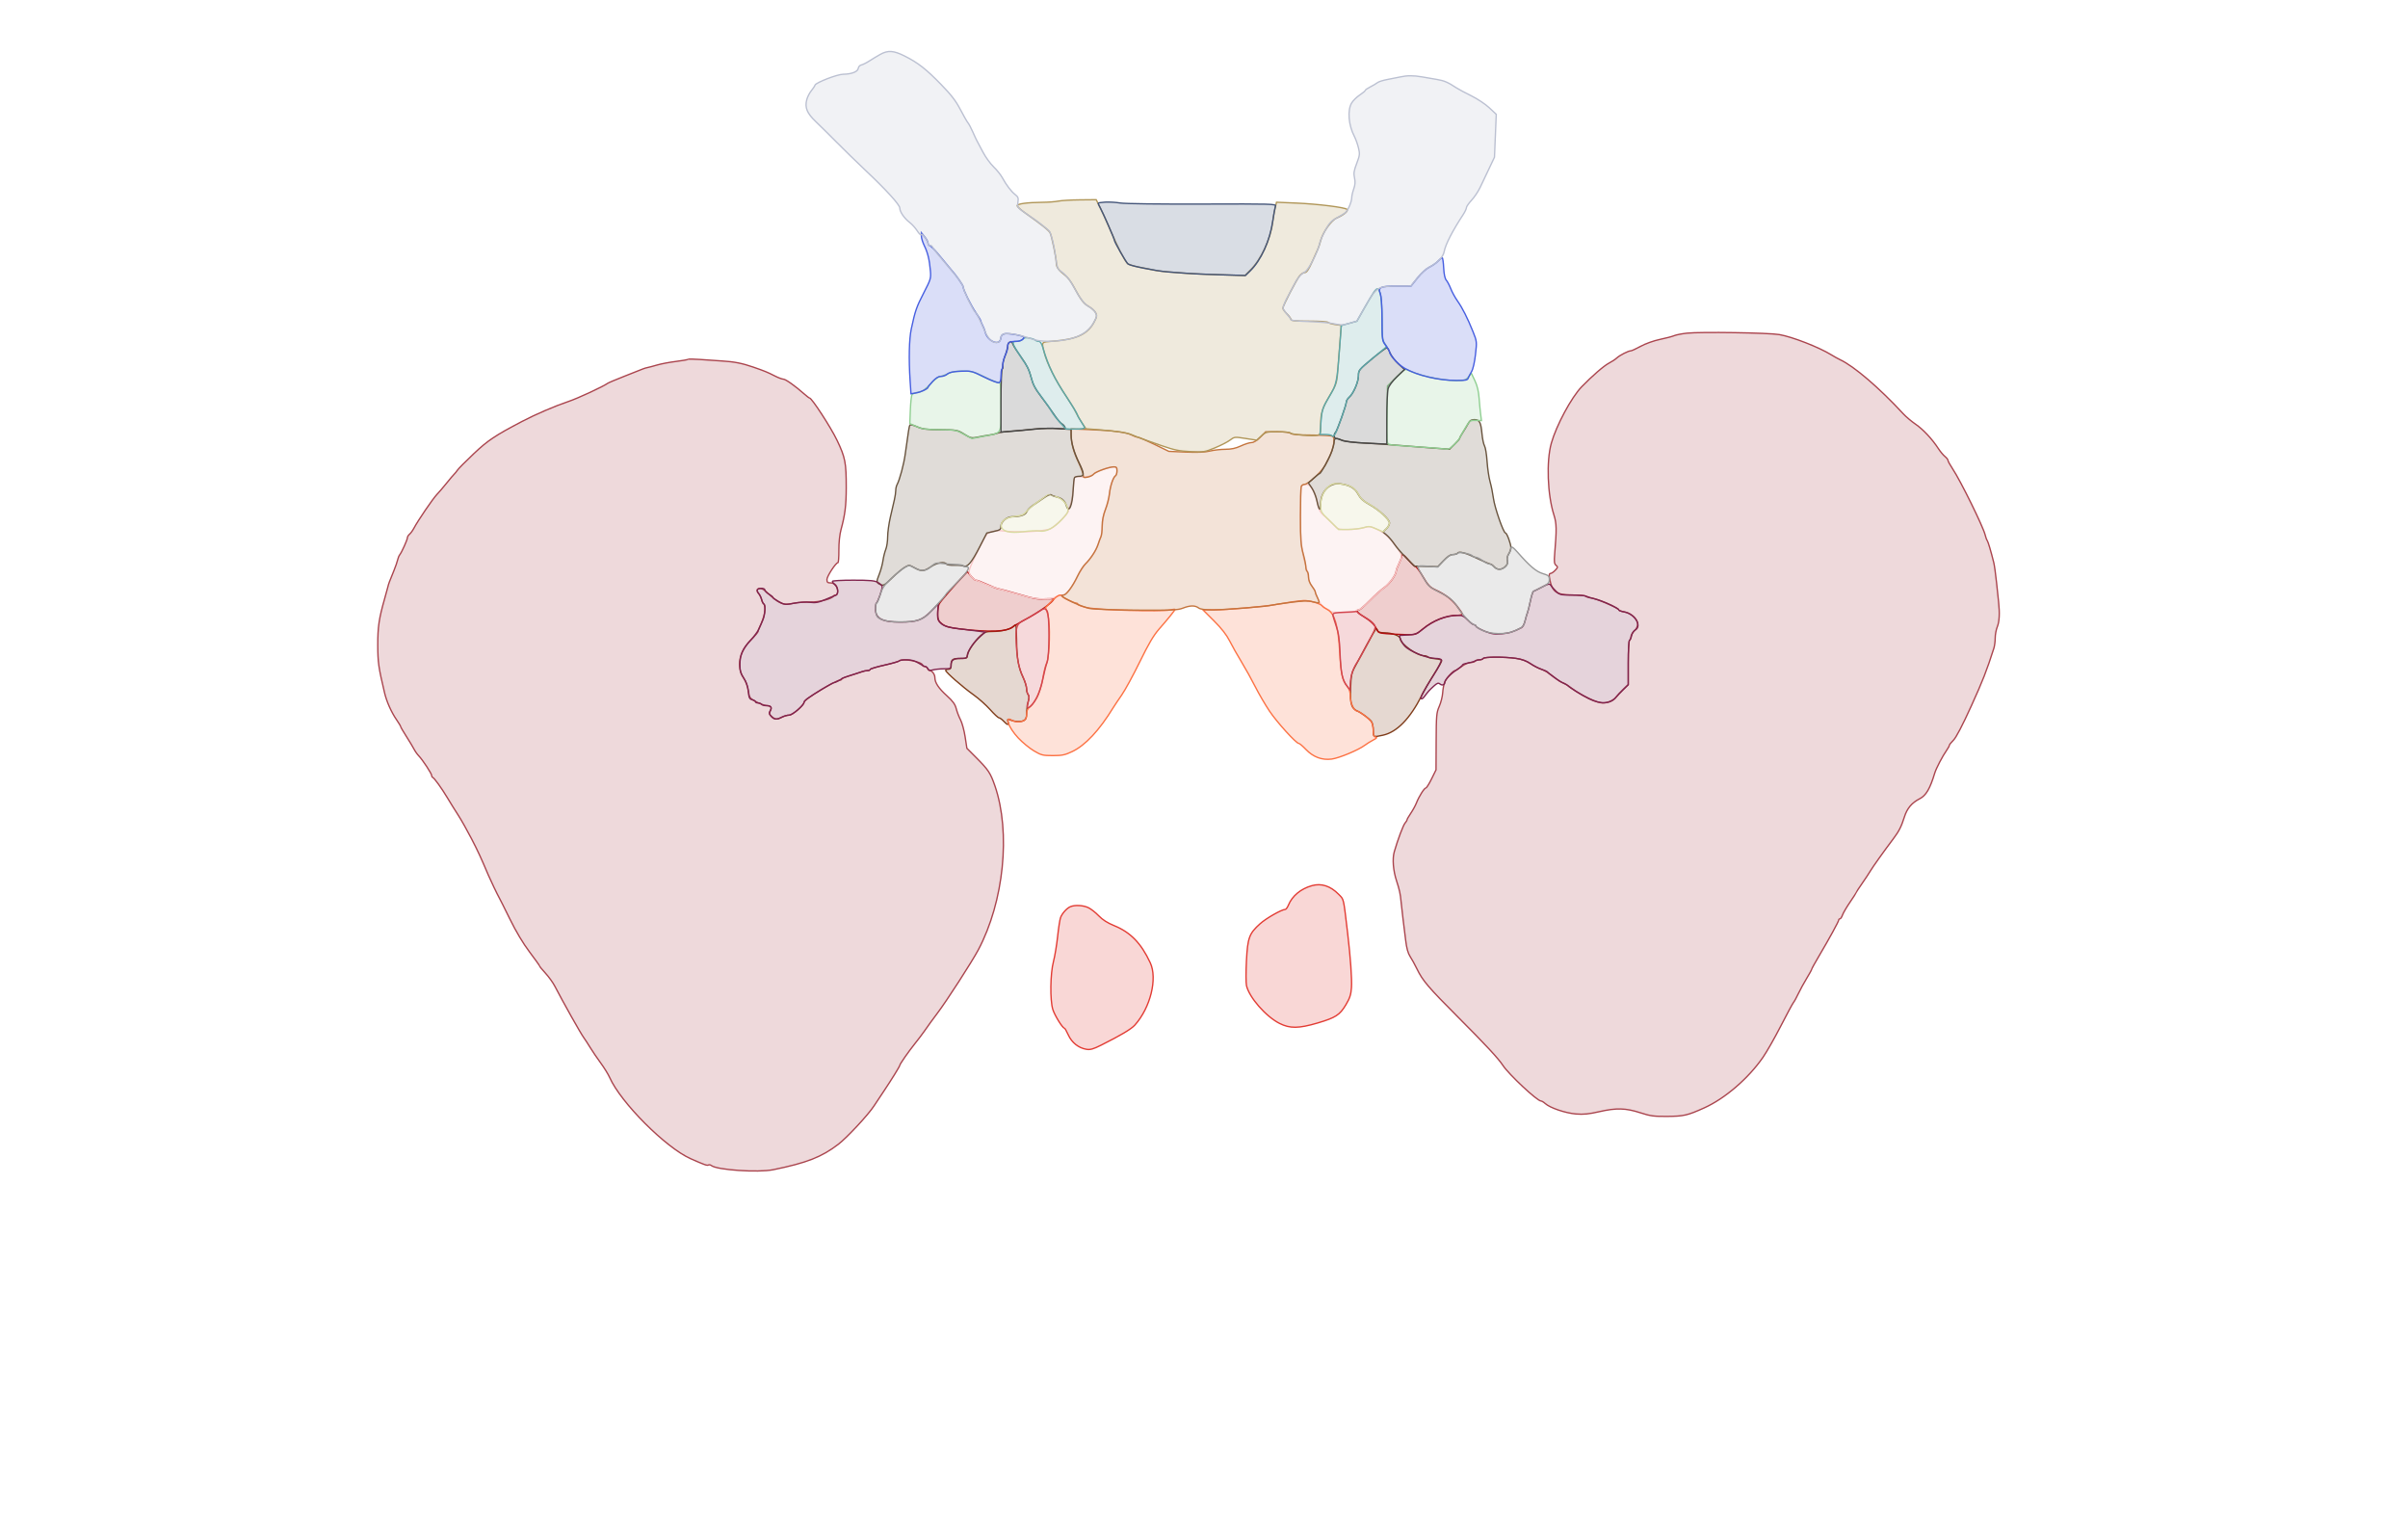 <svg xmlns="http://www.w3.org/2000/svg" width="1785" height="1131" viewBox="0 0 1785 1131" version="1.1">
    <path class="svg-region-AAB" d="M 751.232 464.168 C 749.111 466.289, 742.593 467.970, 736.430 467.985 C 731.174 467.998, 729.930 468.384, 727.150 470.866 C 722.550 474.973, 717 483.110, 717 485.747 C 717 487.806, 716.535 488, 711.607 488 C 705.878 488, 705 488.742, 705 493.582 C 705 495.333, 704.449 496, 703 496 C 701.900 496, 701 496.390, 701 496.866 C 701 498.169, 713.823 509.389, 721.629 514.915 C 725.408 517.591, 730.954 522.530, 733.954 525.890 C 736.954 529.251, 739.913 532, 740.530 532 C 741.147 532, 742.708 533.125, 744 534.500 C 746.888 537.574, 747.992 537.687, 747.246 534.831 C 746.766 532.998, 746.974 532.789, 748.589 533.484 C 752.008 534.953, 756.725 535.217, 758.886 534.061 C 760.500 533.197, 761 531.978, 761 528.908 C 761 526.696, 761.511 522.857, 762.135 520.378 C 762.982 517.015, 762.982 515.582, 762.135 514.735 C 761.511 514.111, 760.996 512.228, 760.990 510.550 C 760.985 508.873, 759.816 505.025, 758.393 502 C 754.903 494.582, 753.703 487.641, 753.592 474.249 C 753.542 468.061, 753.252 462.999, 752.950 462.999 C 752.648 463, 751.874 463.526, 751.232 464.168 M 1013 478.144 C 1009.425 484.805, 1005.375 492.320, 1004 494.844 C 1001.860 498.773, 1001.451 500.990, 1001.160 510.256 C 1000.794 521.940, 1001.740 525.034, 1006.302 527.070 C 1009.369 528.439, 1015.003 532.634, 1016.600 534.739 C 1017.335 535.708, 1017.951 538.638, 1017.968 541.250 C 1018.004 546.526, 1017.838 546.443, 1025.137 544.877 C 1035.404 542.675, 1045.192 532.694, 1053.844 515.603 C 1056.100 511.146, 1060.435 503.682, 1063.478 499.014 C 1066.520 494.347, 1068.860 490.072, 1068.677 489.514 C 1068.494 488.957, 1066.355 488.359, 1063.922 488.187 C 1061.490 488.015, 1059.072 487.452, 1058.550 486.937 C 1058.027 486.422, 1056.777 486, 1055.771 486 C 1050.376 486, 1038 477.166, 1038 473.314 C 1038 471.300, 1031.869 469, 1026.501 469 C 1023.367 469, 1021.757 468.530, 1021.362 467.500 C 1021.045 466.675, 1020.497 466.007, 1020.143 466.016 C 1019.789 466.025, 1016.575 471.482, 1013 478.144" stroke="#7f3c1a" fill="#7f3c1a" fill-opacity="0.2" fill-rule="evenodd"/><path class="svg-region-IBl" d="M 1039 412.312 C 1039 413.034, 1038.100 415.487, 1037 417.764 C 1035.900 420.041, 1035 422.361, 1035 422.921 C 1035 425.745, 1030.136 432.648, 1026.210 435.395 C 1023.770 437.103, 1018.819 441.538, 1015.208 445.250 C 1011.597 448.962, 1008.048 452, 1007.321 452 C 1004.771 452, 1006.041 454.001, 1010.250 456.611 C 1016.162 460.278, 1019.051 463.026, 1020.473 466.334 C 1021.589 468.933, 1022.223 469.210, 1028.095 469.671 C 1031.618 469.947, 1037.886 470.246, 1042.025 470.336 C 1049.479 470.496, 1049.598 470.459, 1054.525 466.343 C 1062.094 460.022, 1072.088 456.090, 1080.750 456.024 C 1082.537 456.011, 1084 455.590, 1084 455.090 C 1084 454.589, 1082.188 451.887, 1079.973 449.086 C 1075.837 443.852, 1071.599 440.702, 1063.703 436.990 C 1059.960 435.231, 1058.443 433.596, 1054.843 427.439 C 1052.455 423.353, 1050.001 420.008, 1049.391 420.005 C 1048.781 420.002, 1046.555 417.975, 1044.446 415.500 C 1040.514 410.888, 1039 410.002, 1039 412.312" stroke="#b10e0e" fill="#b10e0e" fill-opacity="0.2" fill-rule="evenodd"/><path class="svg-region-IBr" d="M 713.832 427.149 C 707.129 434.216, 697.468 445.369, 696.285 447.407 C 695.617 448.558, 695.055 451.840, 695.035 454.699 C 695.003 459.433, 695.298 460.125, 698.327 462.435 C 700.966 464.449, 703.598 465.200, 711.077 466.075 C 733.894 468.743, 746.690 468.239, 751 464.502 C 751.825 463.787, 755.650 461.517, 759.500 459.458 C 770.323 453.672, 780.995 446.030, 781.002 444.063 C 781.003 443.753, 778.247 443.655, 774.877 443.845 C 768.709 444.193, 766.549 443.776, 751 439.247 C 746.325 437.885, 741.375 436.558, 740 436.299 C 738.625 436.040, 734.667 434.517, 731.205 432.914 C 727.743 431.311, 724.288 430, 723.528 430 C 722.767 430, 721.024 428.568, 719.655 426.818 L 717.164 423.636 713.832 427.149" stroke="#b10e0e" fill="#b10e0e" fill-opacity="0.2" fill-rule="evenodd"/><path class="svg-region-MB" d="M 817.056 348.078 C 814.062 349.141, 811.352 350.430, 811.036 350.943 C 809.922 352.744, 804.826 353.996, 801.058 353.393 C 798.894 353.047, 796.983 353.218, 796.630 353.790 C 796.288 354.342, 795.741 358.553, 795.413 363.147 C 795.086 367.741, 794.184 372.807, 793.409 374.404 C 792.634 376.001, 792 377.872, 792 378.563 C 792 380.441, 781.943 390.424, 778.500 391.963 C 774.179 393.894, 752.438 394.873, 743.990 393.518 C 741.388 393.100, 737.791 393.256, 735.490 393.887 C 731.710 394.922, 731.230 395.520, 726.378 405.240 C 717.736 422.553, 717.432 423.484, 719.421 426.520 C 720.354 427.943, 721.878 429.364, 722.808 429.678 C 723.739 429.992, 726.975 431.358, 730 432.714 C 735.045 434.975, 741.275 436.888, 760.500 442.077 C 768.958 444.359, 778.440 444.540, 782.364 442.494 C 783.940 441.672, 786.264 441, 787.530 441 C 790.331 441, 794.572 435.873, 798.574 427.652 C 800.140 424.435, 803.013 419.934, 804.960 417.650 C 810.405 411.260, 812.574 407.859, 813.984 403.500 C 814.695 401.300, 815.640 398.600, 816.083 397.500 C 816.526 396.400, 817.056 392.350, 817.262 388.500 C 817.492 384.192, 818.440 379.769, 819.728 377 C 820.879 374.525, 822.109 369.690, 822.460 366.254 C 823.112 359.874, 825.167 353.633, 826.985 352.509 C 827.543 352.164, 828 350.559, 828 348.941 C 828 346.382, 827.643 346.009, 825.250 346.073 C 823.737 346.113, 820.050 347.016, 817.056 348.078 M 964.607 360.582 C 964.273 361.452, 963.999 371.239, 963.997 382.332 C 963.993 402.379, 964.800 408.895, 969.100 423.571 C 969.595 425.260, 970 427.653, 970 428.888 C 970 430.123, 971.125 432.608, 972.500 434.411 C 973.875 436.214, 975 438.227, 975 438.884 C 975 440.402, 978.851 447.993, 980.413 449.555 C 981.062 450.205, 982.585 451.051, 983.797 451.435 C 985.008 451.820, 986 452.554, 986 453.067 C 986 453.580, 990.275 454, 995.500 454 C 1001.167 454, 1005 453.596, 1005 453 C 1005 452.450, 1005.859 452, 1006.909 452 C 1007.959 452, 1011.447 449.245, 1014.659 445.878 C 1017.872 442.510, 1022.801 438.042, 1025.613 435.948 C 1030.123 432.588, 1035 425.821, 1035 422.921 C 1035 422.361, 1035.900 420.041, 1037 417.764 C 1039.543 412.501, 1039.515 411.881, 1036.532 407.294 C 1031.612 399.729, 1026.931 395.202, 1021.243 392.505 C 1015.862 389.955, 1015.216 389.864, 1011 391.070 C 1008.525 391.778, 1003.223 392.380, 999.219 392.409 C 992.162 392.460, 991.838 392.354, 988.710 388.981 C 986.936 387.066, 984.082 384.340, 982.369 382.921 C 978.499 379.717, 977.424 377.710, 976.520 372 C 976.128 369.525, 974.707 365.587, 973.362 363.250 C 971.385 359.816, 970.368 359, 968.065 359 C 966.388 359, 964.964 359.651, 964.607 360.582" stroke="#f9c6c6" fill="#f9c6c6" fill-opacity="0.2" fill-rule="evenodd"/><path class="svg-region-AP" d="M 779.559 445.599 L 775.024 450.199 776.656 455.187 C 778.715 461.481, 778.109 486.866, 775.787 491.586 C 774.999 493.189, 773.778 498.094, 773.072 502.486 C 771.647 511.367, 767.471 520.698, 763.537 523.792 C 761.667 525.263, 761 526.727, 761 529.359 C 761 531.866, 760.424 533.238, 759.066 533.965 C 756.473 535.353, 752.410 535.273, 750.032 533.788 C 744.243 530.173, 747.495 539.124, 754.801 546.915 C 757.935 550.258, 763.174 554.570, 766.441 556.497 C 771.908 559.720, 773.026 560, 780.441 559.999 C 787.296 559.999, 789.436 559.556, 794.761 557.036 C 804.538 552.411, 814.849 541.373, 825.266 524.380 C 826.237 522.796, 829.069 518.575, 831.560 515 C 834.051 511.425, 840.053 500.400, 844.898 490.500 C 851.395 477.224, 855.123 470.885, 859.103 466.346 C 865.736 458.782, 871 452.289, 871 451.673 C 871 451.418, 869.313 451.596, 867.250 452.066 C 861.117 453.465, 813.588 452.123, 805.750 450.329 C 802.038 449.480, 799 448.383, 799 447.892 C 799 447.402, 798.467 447, 797.816 447 C 796.204 447, 788.148 443.048, 787.447 441.913 C 786.290 440.042, 783.968 441.127, 779.559 445.599 M 957.500 446.122 C 954.200 446.606, 948.995 447.458, 945.933 448.016 C 937.480 449.554, 909.567 451.975, 900.129 451.988 L 891.758 452 899.976 460.219 C 905.553 465.796, 909.258 470.548, 911.502 475.003 C 913.320 478.615, 917.265 485.604, 920.267 490.535 C 923.269 495.466, 927.889 503.775, 930.533 509 C 933.177 514.225, 937.904 522.325, 941.038 527 C 946.624 535.333, 960.841 551, 962.818 551 C 963.369 551, 965.741 553.016, 968.088 555.479 C 973.418 561.071, 980.003 563.523, 987.147 562.575 C 992.619 561.849, 1006.834 555.953, 1011.500 552.473 C 1013.150 551.243, 1016.075 549.418, 1018 548.418 C 1020.618 547.059, 1021.059 546.506, 1019.750 546.227 C 1018.390 545.937, 1017.995 544.811, 1017.978 541.177 C 1017.964 538.231, 1017.316 535.741, 1016.228 534.449 C 1014.051 531.864, 1007.460 527, 1006.135 527 C 1003.851 527, 1001 521.138, 1001 516.440 C 1001 512.999, 1000.352 510.835, 998.652 508.594 C 994.938 503.701, 993.984 499.296, 993.079 482.873 C 992.064 464.455, 989.278 454.583, 984.366 452 C 982.797 451.175, 980.835 449.788, 980.007 448.917 C 978.284 447.107, 970.470 444.942, 966.307 445.121 C 964.763 445.187, 960.800 445.638, 957.500 446.122" stroke="#fc7143" fill="#fc7143" fill-opacity="0.2" fill-rule="evenodd"/><path class="svg-region-PP" d="M 794.024 322.173 C 794.061 328.560, 795.683 334.611, 799.552 342.788 C 801.448 346.797, 803 351.015, 803 352.163 C 803 353.982, 803.418 354.168, 806.250 353.612 C 808.038 353.260, 810.002 352.301, 810.616 351.479 C 811.907 349.750, 822.203 346, 825.657 346 C 827.583 346, 828 346.523, 828 348.941 C 828 350.559, 827.543 352.164, 826.985 352.509 C 825.229 353.594, 823.008 360.061, 822.388 365.891 C 822.061 368.976, 820.714 374.277, 819.396 377.671 C 817.805 381.767, 817 385.889, 817 389.934 C 817 393.285, 816.605 396.809, 816.123 397.764 C 815.640 398.719, 814.695 401.232, 814.022 403.349 C 812.591 407.852, 808.303 414.453, 804.504 418 C 803.032 419.375, 800.436 423.425, 798.736 427 C 795.105 434.638, 790.415 441, 788.416 441 C 785.347 441, 787.391 442.662, 794.775 446.170 C 799.024 448.189, 804.750 450.323, 807.500 450.912 C 810.275 451.506, 825.849 452.077, 842.500 452.194 C 868.703 452.378, 873.054 452.189, 876.876 450.702 C 882.193 448.634, 885.860 448.579, 888.441 450.532 C 889.806 451.564, 892.992 452, 899.175 452 C 907.716 452, 940.294 449.409, 942.693 448.539 C 943.349 448.301, 949.506 447.382, 956.375 446.497 C 966.142 445.238, 969.774 445.131, 973.033 446.009 C 975.326 446.626, 977.428 446.905, 977.705 446.628 C 977.982 446.351, 977.487 444.677, 976.604 442.909 C 975.722 441.140, 975 439.242, 975 438.691 C 975 438.140, 973.875 436.214, 972.500 434.411 C 970.931 432.355, 970 429.827, 970 427.626 C 970 425.697, 969.550 423.840, 969 423.500 C 968.450 423.160, 968 421.662, 968 420.171 C 968 418.680, 967.100 414.212, 966 410.243 C 964.301 404.111, 964 399.953, 964 382.594 C 964 371.357, 964.273 361.452, 964.607 360.582 C 964.941 359.712, 965.980 359, 966.917 359 C 969.634 359, 979.238 350.193, 982.343 344.854 C 988.025 335.081, 990.528 325.107, 987.750 323.309 C 987.063 322.864, 980.090 322.480, 972.255 322.455 C 962.528 322.425, 957.629 322.029, 956.805 321.205 C 956.050 320.450, 952.359 320, 946.918 320 L 938.235 320 934.235 324 C 931.686 326.549, 929.322 328, 927.717 328 C 926.332 328, 922.791 329.121, 919.849 330.490 C 915.973 332.295, 912.793 332.983, 908.299 332.990 C 904.888 332.996, 899.713 333.580, 896.799 334.290 C 893.184 335.170, 887.516 335.408, 878.961 335.040 L 866.422 334.500 855.628 329.250 C 849.691 326.363, 844.174 324, 843.367 324 C 842.561 324, 840.461 323.248, 838.700 322.329 C 834.807 320.296, 824.845 319.038, 807.250 318.358 L 794 317.845 794.024 322.173" stroke="#c4743d" fill="#c4743d" fill-opacity="0.2" fill-rule="evenodd"/><path class="svg-region-LPl" d="M 996.250 453.744 C 990.006 453.999, 988 454.421, 988 455.481 C 988 456.251, 989.076 459.945, 990.392 463.690 C 992.289 469.093, 992.900 473.338, 993.347 484.235 C 993.964 499.276, 995.045 504.307, 998.590 508.641 L 1000.928 511.500 1000.964 506.876 C 1001.005 501.670, 1003.025 495.188, 1005.855 491.184 C 1006.898 489.708, 1010.534 483.237, 1013.935 476.805 C 1019.865 465.591, 1020.054 465.012, 1018.542 462.705 C 1017.675 461.382, 1014.738 459.087, 1012.014 457.604 C 1009.290 456.122, 1006.796 454.479, 1006.472 453.954 C 1006.147 453.429, 1005.571 453.092, 1005.191 453.204 C 1004.811 453.315, 1000.788 453.559, 996.250 453.744" stroke="#d2454f" fill="#d2454f" fill-opacity="0.2" fill-rule="evenodd"/><path class="svg-region-LPr" d="M 768.439 454.276 C 765.655 456.049, 761.505 458.400, 759.217 459.500 C 753.582 462.208, 752.701 464.773, 753.312 476.688 C 753.948 489.063, 755.154 495.062, 758.404 502 C 759.821 505.025, 760.985 508.744, 760.990 510.264 C 760.996 511.784, 761.517 513.855, 762.149 514.867 C 763.010 516.246, 763.013 517.524, 762.161 519.968 C 759.625 527.244, 763.969 525.301, 768.591 517.093 C 770.013 514.567, 771.994 508.450, 772.992 503.500 C 773.990 498.550, 775.413 492.925, 776.153 491 C 778.075 486.006, 778.054 454.977, 776.128 452.655 C 774.345 450.506, 774.361 450.503, 768.439 454.276" stroke="#d2454f" fill="#d2454f" fill-opacity="0.2" fill-rule="evenodd"/><path class="svg-region-DMl" d="M 1088.203 314.114 C 1087.267 315.827, 1085.487 318.772, 1084.250 320.659 C 1083.013 322.545, 1082 324.428, 1082 324.841 C 1082 325.255, 1080.313 327.241, 1078.250 329.254 L 1074.500 332.914 1061 331.962 C 1053.575 331.439, 1042.325 330.558, 1036 330.005 C 1029.675 329.451, 1018.650 328.714, 1011.500 328.368 C 1004.329 328.020, 996.988 327.124, 995.128 326.369 C 990.406 324.452, 989.002 324.654, 988.985 327.250 C 988.977 328.488, 988.273 331.505, 987.420 333.955 C 985.655 339.022, 979.167 350.988, 978.164 351.023 C 977.799 351.036, 975.784 352.592, 973.686 354.482 L 969.872 357.918 972.406 361.648 C 973.800 363.699, 975.476 367.880, 976.129 370.939 C 977.725 378.411, 978.999 379.524, 979.004 373.450 C 979.011 364.325, 985.633 357.528, 993.475 358.597 C 1000.590 359.566, 1004.379 361.766, 1006.803 366.334 C 1008.465 369.468, 1010.554 371.393, 1014.862 373.761 C 1022.105 377.743, 1030 384.984, 1030 387.646 C 1030 388.749, 1028.903 390.682, 1027.562 391.942 L 1025.123 394.233 1027.883 396.555 C 1029.401 397.832, 1031.954 400.818, 1033.557 403.189 C 1035.159 405.560, 1039.177 410.219, 1042.485 413.543 L 1048.500 419.585 1057.152 419.801 L 1065.804 420.017 1070.101 415.508 C 1073.154 412.304, 1075.191 411, 1077.140 411 C 1078.648 411, 1080.176 410.524, 1080.536 409.941 C 1081.521 408.348, 1086.508 409.733, 1095.535 414.107 C 1099.954 416.248, 1104.047 418, 1104.630 418 C 1105.213 418, 1106.505 418.900, 1107.500 420 C 1109.821 422.565, 1113.035 422.547, 1115.819 419.954 C 1117.411 418.471, 1117.845 417.231, 1117.397 415.447 C 1117.018 413.935, 1117.400 412.038, 1118.390 410.528 C 1119.275 409.176, 1120 407.057, 1120 405.819 C 1120 403.034, 1117.005 395, 1115.967 395 C 1114.495 395, 1107.982 376.303, 1107.065 369.442 C 1106.554 365.624, 1105.426 360.025, 1104.559 357 C 1103.691 353.975, 1102.691 347.225, 1102.337 342 C 1101.983 336.775, 1101.140 331.600, 1100.463 330.500 C 1099.786 329.400, 1098.936 325.397, 1098.573 321.604 C 1097.735 312.836, 1096.757 311, 1092.918 311 C 1090.579 311, 1089.527 311.695, 1088.203 314.114" stroke="#68533d" fill="#68533d" fill-opacity="0.2" fill-rule="evenodd"/><path class="svg-region-DMr" d="M 674.485 315.024 C 673.954 315.884, 673.449 319.027, 671.040 336.500 C 669.979 344.197, 666.918 355.617, 664.946 359.236 C 664.426 360.191, 664 362.098, 664 363.472 C 664 364.847, 663.560 367.890, 663.023 370.236 C 662.486 372.581, 661.136 378.421, 660.023 383.214 C 658.910 388.006, 658 394.589, 658 397.842 C 658 401.094, 657.380 405.273, 656.623 407.128 C 655.866 408.983, 654.925 412.724, 654.533 415.441 C 654.141 418.159, 652.961 422.563, 651.910 425.228 C 649.465 431.431, 649.495 431.813, 652.542 433.201 C 654.907 434.278, 655.516 433.938, 661.292 428.312 C 664.706 424.986, 668.950 421.440, 670.723 420.433 C 673.889 418.633, 674.014 418.640, 677.859 420.801 C 683.013 423.697, 684.843 423.580, 690.100 420.018 C 694.550 417.003, 700.280 416.026, 701.542 418.068 C 701.905 418.655, 704.519 419.051, 707.351 418.947 C 710.183 418.843, 713.310 419.094, 714.301 419.505 C 717.106 420.670, 720.193 417.007, 726.145 405.450 L 731.500 395.051 736.750 393.867 C 741.536 392.786, 742 392.437, 742 389.909 C 742 386.712, 746.366 383.007, 750.154 382.989 C 756.294 382.960, 760.171 381.679, 761.041 379.393 C 761.526 378.118, 763.627 375.949, 765.711 374.573 C 767.795 373.198, 771.456 370.687, 773.847 368.994 C 776.716 366.962, 778.586 366.231, 779.347 366.843 C 779.981 367.352, 781.916 368.072, 783.646 368.441 C 787.110 369.181, 789.399 371.304, 790.449 374.750 C 792.312 380.862, 794.973 374.820, 795.515 363.251 C 795.729 358.694, 796.177 354.523, 796.511 353.983 C 796.845 353.442, 798.441 353, 800.059 353 C 803.919 353, 803.883 351.165, 799.864 342.927 C 796.092 335.198, 794.028 327.954, 794.012 322.387 L 794 318.274 784.750 317.647 C 779.663 317.302, 771.450 317.465, 766.500 318.008 C 761.550 318.551, 753.900 319.255, 749.500 319.572 C 745.100 319.889, 740.600 320.531, 739.500 320.998 C 738.400 321.465, 735.700 322.095, 733.500 322.399 C 731.300 322.703, 727.351 323.401, 724.724 323.951 C 720.252 324.886, 719.618 324.747, 714.769 321.763 C 709.703 318.645, 709.317 318.574, 697.045 318.475 C 686.556 318.390, 683.724 318.026, 679.769 316.251 C 677.167 315.084, 674.789 314.532, 674.485 315.024" stroke="#68533d" fill="#68533d" fill-opacity="0.2" fill-rule="evenodd"/><path class="svg-region-PMl" d="M 1034.953 279.622 L 1028.500 286.086 1028.180 307.409 C 1027.892 326.630, 1028.026 328.796, 1029.539 329.377 C 1030.463 329.731, 1038.932 330.470, 1048.359 331.019 C 1057.787 331.568, 1067.446 332.294, 1069.824 332.633 C 1073.765 333.195, 1074.459 332.951, 1077.671 329.875 C 1079.608 328.019, 1081.616 325.600, 1082.133 324.500 C 1082.649 323.400, 1084.544 320.025, 1086.343 317 C 1089.520 311.659, 1089.739 311.503, 1093.896 311.593 L 1098.176 311.686 1097.578 307.093 C 1097.248 304.567, 1096.727 299.125, 1096.420 295 C 1096.040 289.906, 1095.031 285.761, 1093.273 282.079 L 1090.685 276.657 1088.555 279.329 C 1086.581 281.805, 1085.866 282, 1078.789 282 C 1068.552 282, 1051.881 278.376, 1043.953 274.427 C 1041.534 273.222, 1041.079 273.485, 1034.953 279.622" stroke="#90cf92" fill="#90cf92" fill-opacity="0.2" fill-rule="evenodd"/><path class="svg-region-PMr" d="M 702.500 277 C 700.342 278.100, 697.722 279, 696.677 279 C 695.631 279, 692.504 281.481, 689.726 284.514 C 685.801 288.800, 683.824 290.164, 680.857 290.639 C 678.756 290.975, 676.629 291.756, 676.130 292.375 C 675.630 292.994, 675.044 298.099, 674.827 303.720 L 674.432 313.939 679.466 316.157 C 683.692 318.019, 686.427 318.391, 696.500 318.474 C 708.039 318.569, 708.729 318.697, 714.460 321.804 L 720.421 325.035 728.960 323.391 C 743.181 320.654, 742 322.648, 742 301.362 C 742 286.637, 741.743 283.161, 740.683 283.568 C 739.959 283.846, 735.233 282.032, 730.182 279.537 C 721.828 275.410, 720.341 275, 713.711 275 C 708.397 275, 705.360 275.542, 702.500 277" stroke="#90cf92" fill="#90cf92" fill-opacity="0.2" fill-rule="evenodd"/><path class="svg-region-PV" d="M 784.500 149.057 C 782.300 149.512, 776.900 149.915, 772.500 149.951 C 761.375 150.043, 754 151.045, 754 152.464 C 754 153.117, 756.498 155.416, 759.552 157.575 C 772.202 166.517, 777.776 170.967, 778.478 172.683 C 779.861 176.061, 783 191.376, 783 194.745 C 783 198.104, 784.534 200.219, 790.098 204.534 C 791.527 205.642, 794.028 209.013, 795.655 212.024 C 801.274 222.423, 803.197 224.983, 806.991 227.115 C 809.085 228.292, 811.390 230.361, 812.114 231.712 C 813.272 233.877, 813.136 234.719, 810.964 238.793 C 806.195 247.741, 798.047 251.508, 780.500 252.876 C 771.700 253.562, 772.073 253.097, 773.983 261 C 775.924 269.031, 782.366 281.966, 790.169 293.500 C 793.146 297.900, 796.386 303.217, 797.369 305.315 C 798.352 307.414, 800.470 311.079, 802.077 313.459 L 804.999 317.788 812.749 318.368 C 826.854 319.423, 835.456 320.686, 839 322.222 C 843.370 324.116, 846.588 325.293, 861 330.270 C 870.581 333.579, 874.186 334.320, 882.601 334.711 C 892.253 335.161, 893.055 335.036, 900.601 331.918 C 904.946 330.123, 909.983 327.538, 911.796 326.173 C 915.057 323.718, 915.180 323.706, 923.343 324.976 L 931.593 326.259 935.019 323.129 C 938.309 320.125, 938.793 320, 947.164 320 C 951.959 320, 956.135 320.410, 956.445 320.911 C 957.170 322.083, 973.153 323.429, 976.470 322.597 C 978.882 321.992, 979 321.628, 979 314.802 C 979 306.317, 980.072 302.838, 985.563 293.500 C 991.016 284.228, 990.973 284.381, 991.994 270.528 C 992.482 263.913, 993.196 254.600, 993.582 249.832 L 994.282 241.165 989.629 240.467 C 987.069 240.083, 984.729 239.371, 984.429 238.885 C 984.128 238.398, 977.834 238, 970.441 238 C 960.370 238, 956.993 237.687, 956.972 236.750 C 956.957 236.063, 955.607 234.188, 953.972 232.583 C 952.338 230.979, 951 229.097, 951 228.400 C 951 226.649, 961.254 206.894, 963.563 204.197 C 964.598 202.989, 966.270 202, 967.279 202 C 968.602 202, 970.082 199.839, 972.586 194.250 C 974.495 189.988, 976.476 185.600, 976.987 184.500 C 977.498 183.400, 978.380 180.700, 978.947 178.500 C 980.593 172.113, 986.846 163.290, 990.947 161.568 C 996.037 159.430, 999.720 156.313, 998.500 155.175 C 996.894 153.677, 976.723 151.174, 960.882 150.508 L 946.265 149.892 945.161 154.274 C 944.554 156.684, 943.757 161.320, 943.388 164.578 C 942.025 176.629, 934.918 192.113, 927.201 199.844 L 922.864 204.188 904.682 203.653 C 894.682 203.359, 883.575 202.885, 880 202.599 C 876.425 202.313, 870.125 201.833, 866 201.533 C 861.875 201.232, 856.925 200.592, 855 200.110 C 853.075 199.628, 848.243 198.660, 844.262 197.958 C 840.281 197.257, 836.389 195.967, 835.613 195.092 C 833.291 192.470, 828.031 182.164, 823.319 171 C 820.881 165.225, 817.470 157.688, 815.739 154.250 L 812.591 148 800.545 148.115 C 793.920 148.178, 786.700 148.602, 784.500 149.057" stroke="#b09658" fill="#b09658" fill-opacity="0.2" fill-rule="evenodd"/><path class="svg-region-LPVl" d="M 1017.250 265.756 C 1007.311 274.034, 1007 274.417, 1006.990 278.396 C 1006.979 283.053, 1003.340 291.560, 1000.142 294.405 C 998.964 295.453, 998 297.029, 998 297.909 C 998 300.111, 991.204 319.196, 989.987 320.413 C 988.451 321.949, 988.826 325, 990.550 325 C 991.402 325, 993.314 325.616, 994.800 326.370 C 996.501 327.233, 1003.141 328, 1012.750 328.444 L 1028 329.149 1028 310.318 C 1028 299.961, 1028.448 289.923, 1028.997 288.012 C 1029.601 285.906, 1032.192 282.441, 1035.577 279.214 L 1041.161 273.891 1036.620 269.663 C 1034.123 267.337, 1031.393 263.792, 1030.555 261.785 C 1029.716 259.779, 1028.686 257.931, 1028.265 257.678 C 1027.844 257.426, 1022.888 261.061, 1017.250 265.756" stroke="#494949" fill="#494949" fill-opacity="0.2" fill-rule="evenodd"/><path class="svg-region-LPVr" d="M 748.250 253.662 C 747.563 253.940, 747 255.142, 746.999 256.333 C 746.999 257.525, 746.069 260.947, 744.932 263.938 C 743.795 266.929, 743.078 270.191, 743.339 271.187 C 743.599 272.183, 743.404 273.250, 742.906 273.558 C 742.407 273.866, 742 284.472, 742 297.168 L 742 320.219 749.250 319.697 C 753.237 319.411, 761.225 318.679, 767 318.072 C 772.775 317.465, 780.319 317.253, 783.764 317.602 C 789.316 318.164, 789.956 318.049, 789.396 316.590 C 789.049 315.685, 787.987 314.528, 787.037 314.020 C 786.087 313.511, 783.557 310.486, 781.416 307.297 C 779.275 304.109, 774.931 298.085, 771.762 293.912 C 767.229 287.942, 765.639 284.858, 764.304 279.449 C 763.038 274.318, 761.234 270.664, 757.191 265.037 C 754.212 260.892, 751.386 256.488, 750.912 255.250 C 750.438 254.012, 749.926 253.036, 749.775 253.079 C 749.624 253.122, 748.938 253.385, 748.250 253.662" stroke="#494949" fill="#494949" fill-opacity="0.2" fill-rule="evenodd"/><path class="svg-region-Fl" d="M 1018.236 216.750 C 1017.190 218.262, 1013.971 223.671, 1011.081 228.770 L 1005.827 238.040 1000.035 239.650 L 994.244 241.260 993.049 257.380 C 991.162 282.831, 990.735 284.925, 985.739 293.197 C 980.294 302.212, 979.884 303.486, 979.117 313.751 L 978.500 322.002 982.691 322.001 C 984.996 322.001, 987.200 322.514, 987.588 323.143 C 988.035 323.866, 988.862 323.224, 989.841 321.393 C 991.935 317.475, 998 300.077, 998 297.988 C 998 297.065, 998.964 295.453, 1000.142 294.405 C 1003.341 291.559, 1006.979 283.053, 1006.990 278.392 C 1007 274.400, 1007.295 274.040, 1017.484 265.583 L 1027.969 256.882 1026.234 254.234 C 1024.783 252.017, 1024.500 249.133, 1024.500 236.543 C 1024.500 222.100, 1023.239 214, 1020.991 214 C 1020.521 214, 1019.281 215.238, 1018.236 216.750" stroke="#5ca7a9" fill="#5ca7a9" fill-opacity="0.2" fill-rule="evenodd"/><path class="svg-region-Fr" d="M 758.063 251.424 C 757.344 252.291, 755.460 253, 753.878 253 C 749.186 253, 749.616 254.110, 760.643 270.442 C 761.822 272.187, 763.523 276.493, 764.424 280.009 C 765.668 284.867, 767.461 288.216, 771.887 293.951 C 775.091 298.103, 778.420 302.878, 779.285 304.563 C 780.150 306.247, 782.956 309.960, 785.521 312.813 L 790.185 318 797.093 318 C 800.892 318, 804 317.613, 804 317.140 C 804 316.666, 802.920 314.688, 801.600 312.743 C 800.280 310.798, 798.907 308.281, 798.548 307.150 C 798.189 306.019, 794.961 300.686, 791.376 295.297 C 781.402 280.309, 777.166 271.569, 772.936 257.250 C 772.120 254.488, 771.106 253, 770.040 253 C 769.138 253, 767.972 252.585, 767.450 252.078 C 766.928 251.571, 764.896 250.861, 762.936 250.501 C 760.310 250.019, 759.027 250.262, 758.063 251.424" stroke="#5ca7a9" fill="#5ca7a9" fill-opacity="0.2" fill-rule="evenodd"/><path class="svg-region-PCl" d="M 1066.008 193.491 C 1064.721 194.861, 1061.830 196.881, 1059.584 197.979 C 1057.198 199.146, 1053.513 202.476, 1050.722 205.988 L 1045.944 212 1035.663 212 C 1023.366 212, 1021.207 212.952, 1023.130 217.530 C 1023.941 219.460, 1024.399 226.101, 1024.439 236.500 C 1024.500 252.374, 1024.522 252.528, 1027.250 256.094 C 1028.763 258.071, 1030 260.141, 1030 260.694 C 1030 263.163, 1036.431 270.206, 1041.143 272.897 C 1050.623 278.311, 1066.245 282, 1079.694 282 C 1086.486 282, 1087.862 281.722, 1088.369 280.250 C 1088.701 279.288, 1089.793 277.150, 1090.797 275.500 C 1091.904 273.679, 1093.057 268.696, 1093.731 262.823 C 1094.829 253.245, 1094.811 253.070, 1091.906 245.823 C 1087.860 235.727, 1084.113 228.317, 1080.353 222.981 C 1078.601 220.495, 1076.386 216.445, 1075.429 213.981 C 1074.472 211.516, 1072.979 208.673, 1072.110 207.662 C 1071.074 206.456, 1070.401 203.271, 1070.156 198.412 C 1069.950 194.335, 1069.459 191, 1069.065 191 C 1068.671 191, 1067.295 192.121, 1066.008 193.491" stroke="#465ee0" fill="#465ee0" fill-opacity="0.2" fill-rule="evenodd"/><path class="svg-region-PCr" d="M 683.005 175.062 C 683.002 176.471, 683.974 179.621, 685.164 182.062 C 687.720 187.305, 688.939 192.297, 689.668 200.511 C 690.181 206.280, 689.984 206.946, 684.790 217.011 C 679.369 227.515, 678.410 230.282, 675.540 243.697 C 673.918 251.277, 673.578 265.977, 674.650 282.164 L 675.290 291.827 678.895 291.277 C 682.461 290.732, 688 288.118, 688 286.980 C 688 286.656, 689.523 284.728, 691.385 282.695 C 693.736 280.129, 695.621 279, 697.556 279 C 699.089 279, 701.211 278.214, 702.273 277.253 C 703.677 275.983, 706.368 275.407, 712.128 275.146 C 719.872 274.794, 720.270 274.893, 729.541 279.494 C 734.759 282.084, 739.697 283.946, 740.514 283.633 C 741.515 283.249, 742 281.637, 742 278.698 C 742 276.297, 742.284 274.049, 742.631 273.702 C 742.979 273.355, 743.354 271.563, 743.466 269.720 C 743.578 267.877, 744.419 264.867, 745.335 263.031 C 746.251 261.195, 747 258.460, 747 256.953 C 747 253.920, 748.485 253, 753.382 253 C 756.340 253, 759 251.550, 759 249.937 C 759 248.806, 747.263 246.717, 744.627 247.379 C 742.846 247.826, 742.042 248.791, 741.816 250.752 C 741.122 256.785, 732.120 253.118, 730.314 246.067 C 729.972 244.728, 729.088 242.478, 728.352 241.067 C 727.615 239.655, 727.010 238.152, 727.006 237.726 C 727.003 237.300, 725.453 234.703, 723.562 231.953 C 719.785 226.463, 714 214.779, 714 212.641 C 714 211.402, 708.731 203.871, 705.033 199.822 C 704.190 198.899, 700.575 194.533, 697 190.120 C 693.425 185.706, 689.938 182.074, 689.250 182.048 C 688.563 182.022, 687.984 181.213, 687.964 180.250 C 687.944 179.287, 686.821 177.150, 685.469 175.500 L 683.010 172.500 683.005 175.062" stroke="#465ee0" fill="#465ee0" fill-opacity="0.2" fill-rule="evenodd"/><path class="svg-region-DV" d="M 819.250 149.802 C 816.362 149.969, 814 150.349, 814 150.648 C 814 150.947, 814.663 152.386, 815.474 153.846 C 817.622 157.713, 826 176.858, 826 177.898 C 826 179.270, 834.805 194.601, 836.233 195.715 C 837.978 197.078, 856.972 200.839, 865.500 201.511 C 883.103 202.899, 887.626 203.145, 904.852 203.653 L 923.204 204.194 926.658 200.847 C 934.720 193.034, 941.248 178.741, 943.435 164.113 C 944.226 158.822, 945.171 153.717, 945.535 152.769 C 946.157 151.149, 942.901 151.057, 891.348 151.239 C 859.827 151.350, 833.948 151.021, 830.500 150.466 C 827.200 149.935, 822.138 149.636, 819.250 149.802" stroke="#45567a" fill="#45567a" fill-opacity="0.2" fill-rule="evenodd"/><path class="svg-region-B" d="M 972.500 656.391 C 964.288 658.680, 957.921 663.948, 955.081 670.804 C 954.353 672.562, 953.314 674, 952.772 674 C 950.112 674, 938.632 680.525, 934.060 684.636 C 925.971 691.909, 924.853 694.959, 923.958 712.194 C 923.537 720.295, 923.550 728.503, 923.985 730.433 C 925.961 739.193, 938.394 753.413, 948.525 758.500 C 956.239 762.373, 962.750 762.294, 976.782 758.156 C 990.047 754.244, 993.172 752.226, 997.674 744.669 C 1000.617 739.728, 1001.440 737.206, 1001.809 732 C 1002.245 725.852, 1001.079 709.260, 998.962 691.500 C 995.744 664.502, 996.296 666.888, 992.322 662.817 C 986.267 656.617, 979.528 654.432, 972.500 656.391 M 793.500 671.954 C 790.848 673.051, 787.364 676.892, 786.176 680.026 C 785.650 681.415, 784.670 687.715, 783.999 694.026 C 783.327 700.337, 781.928 708.754, 780.889 712.732 C 778.564 721.633, 778.301 741.125, 780.412 748.081 C 781.725 752.408, 787.653 762, 789.014 762 C 789.360 762, 790.672 764.276, 791.929 767.057 C 794.499 772.743, 799.528 776.725, 805.329 777.666 C 808.214 778.134, 810.399 777.521, 816.219 774.608 C 830.908 767.257, 838.564 762.704, 841.221 759.740 C 852.805 746.818, 858.134 725.252, 852.645 713.500 C 845.908 699.074, 838.007 690.953, 825.925 686.036 C 820.899 683.991, 817.309 681.700, 814.443 678.709 C 812.149 676.316, 808.681 673.602, 806.735 672.679 C 803 670.906, 796.848 670.569, 793.500 671.954" stroke="#e23b33" fill="#e23b33" fill-opacity="0.2" fill-rule="evenodd"/><path class="svg-region-Ol" d="M 1250.500 246.927 C 1246.650 247.349, 1242.375 248.185, 1241 248.785 C 1239.625 249.385, 1234.900 250.627, 1230.500 251.544 C 1225.959 252.490, 1219.812 254.679, 1216.282 256.606 C 1212.862 258.473, 1209.555 260, 1208.933 260 C 1207.111 260, 1200.671 263.274, 1198.500 265.304 C 1197.400 266.333, 1194.806 268.047, 1192.736 269.115 C 1188.990 271.046, 1180.203 278.650, 1172.416 286.700 C 1164.849 294.522, 1153.646 315.374, 1149.959 328.500 C 1146.205 341.865, 1147.109 366.727, 1151.893 381.676 C 1153.906 387.967, 1153.987 392.144, 1152.452 410.571 C 1151.972 416.334, 1152.159 417.887, 1153.465 418.971 C 1154.917 420.176, 1154.861 420.519, 1152.859 422.650 C 1151.645 423.943, 1150.066 425, 1149.351 425 C 1148.435 425, 1148.216 425.962, 1148.609 428.250 C 1150.410 438.713, 1153.501 441, 1165.845 441 C 1170.815 441, 1175.123 441.389, 1175.417 441.865 C 1175.711 442.341, 1177.654 442.959, 1179.736 443.238 C 1183.874 443.793, 1200 450.806, 1200 452.051 C 1200 452.476, 1201.794 453.127, 1203.986 453.498 C 1209.059 454.355, 1214 458.814, 1214 462.537 C 1214 464.168, 1212.992 466.205, 1211.500 467.588 C 1210.125 468.862, 1209 470.799, 1209 471.893 C 1209 472.987, 1208.550 474.160, 1208 474.500 C 1207.400 474.871, 1207 481.562, 1207 491.213 L 1207 507.307 1203.250 510.952 C 1201.188 512.956, 1198.825 515.489, 1198 516.579 C 1196.091 519.102, 1191.757 521, 1187.907 521 C 1183.960 521, 1171.890 515.236, 1165.069 510.094 C 1162.083 507.842, 1159.086 506, 1158.411 506 C 1157.736 506, 1154.780 504.045, 1151.842 501.656 C 1148.904 499.266, 1144.744 496.734, 1142.598 496.028 C 1140.452 495.322, 1136.833 493.431, 1134.555 491.826 C 1131.696 489.810, 1128.414 488.618, 1123.957 487.973 C 1115.361 486.731, 1100.274 486.748, 1099.500 488 C 1099.160 488.550, 1097.810 489, 1096.500 489 C 1095.190 489, 1093.840 489.450, 1093.500 490 C 1093.160 490.550, 1091.639 491, 1090.119 491 C 1088.600 491, 1085.589 492.337, 1083.428 493.972 C 1081.268 495.607, 1079.128 496.957, 1078.673 496.972 C 1077.189 497.022, 1072.042 502.763, 1070.878 505.666 C 1070.253 507.225, 1069.597 510.755, 1069.420 513.512 C 1069.243 516.268, 1068.106 520.767, 1066.893 523.508 C 1064.860 528.104, 1064.681 530.134, 1064.592 549.522 L 1064.496 570.551 1061.185 577.275 C 1059.364 580.974, 1057.459 584, 1056.950 584 C 1055.813 584, 1051.861 590.263, 1050.008 595 C 1049.256 596.925, 1047.371 600.381, 1045.820 602.680 C 1044.269 604.979, 1043 607.194, 1043 607.601 C 1043 608.009, 1042.367 609.053, 1041.594 609.921 C 1040.204 611.482, 1036.217 622.059, 1033.560 631.233 C 1032.030 636.518, 1032.725 645.268, 1035.289 653 C 1037.325 659.141, 1038.100 662.702, 1038.556 668 C 1038.769 670.475, 1039.404 676.100, 1039.967 680.500 C 1040.531 684.900, 1041.447 692.308, 1042.003 696.961 C 1042.708 702.860, 1043.717 706.495, 1045.336 708.961 C 1046.613 710.908, 1048.851 714.975, 1050.310 718 C 1054.542 726.778, 1058.714 731.679, 1080.738 753.746 C 1101.220 774.266, 1110.686 784.448, 1114.049 789.574 C 1118.475 796.322, 1139.522 816, 1142.313 816 C 1142.895 816, 1144.300 816.843, 1145.436 817.873 C 1148.978 821.086, 1160.433 824.979, 1168.190 825.607 C 1173.840 826.064, 1177.771 825.680, 1185.500 823.915 C 1198.193 821.017, 1205.091 821.198, 1215.916 824.713 C 1223.393 827.141, 1225.983 827.488, 1236 827.407 C 1248.171 827.309, 1250.956 826.667, 1263.276 821.114 C 1278.737 814.146, 1296.047 799.250, 1306.860 783.608 C 1309.677 779.533, 1315.639 769.067, 1320.108 760.350 C 1324.578 751.632, 1328.788 743.825, 1329.463 743 C 1330.139 742.175, 1331.746 739.250, 1333.034 736.500 C 1334.322 733.750, 1337.092 728.680, 1339.188 725.232 C 1341.285 721.785, 1343 718.665, 1343 718.299 C 1343 717.933, 1345.415 713.553, 1348.367 708.567 C 1355.947 695.760, 1363 682.892, 1363 681.869 C 1363 681.391, 1363.406 681, 1363.902 681 C 1364.398 681, 1365.248 679.729, 1365.789 678.175 C 1366.331 676.621, 1368.850 672.317, 1371.387 668.611 C 1373.924 664.906, 1376 661.672, 1376 661.425 C 1376 661.179, 1377.912 658.239, 1380.250 654.892 C 1382.588 651.544, 1385.400 647.293, 1386.500 645.445 C 1388.359 642.321, 1396.429 631.012, 1403.549 621.551 C 1407.687 616.053, 1409.458 612.560, 1411.645 605.585 C 1413.679 599.100, 1417.124 594.998, 1423.095 591.952 C 1427.730 589.587, 1430.729 584.456, 1434.173 573 C 1435.271 569.351, 1439.941 560.417, 1443.142 555.846 C 1444.164 554.386, 1445 552.834, 1445 552.396 C 1445 551.959, 1446.380 550.229, 1448.068 548.551 C 1450.045 546.584, 1454.688 537.697, 1461.134 523.538 C 1469.780 504.547, 1472.641 497.242, 1478.018 480.429 C 1478.558 478.740, 1479 475.307, 1479 472.801 C 1479 470.295, 1479.722 466.516, 1480.604 464.404 C 1482.081 460.870, 1482.421 454.456, 1481.554 446.500 C 1481.374 444.850, 1480.686 438.325, 1480.025 432 C 1479.364 425.675, 1478.430 418.925, 1477.951 417 C 1475.810 408.403, 1473.728 401.420, 1473.032 400.500 C 1472.616 399.950, 1471.958 398.150, 1471.570 396.500 C 1470.160 390.510, 1453.454 356.535, 1447.529 347.609 C 1445.588 344.685, 1444 341.810, 1444 341.219 C 1444 340.628, 1442.987 339.325, 1441.750 338.323 C 1440.513 337.320, 1438.329 334.700, 1436.898 332.500 C 1432.286 325.411, 1425.606 318.262, 1419.984 314.400 C 1416.968 312.328, 1412.925 308.926, 1411 306.841 C 1393.127 287.481, 1374.310 271.363, 1364 266.581 C 1362.625 265.943, 1359.706 264.320, 1357.514 262.973 C 1348.265 257.290, 1328.654 249.655, 1319 247.977 C 1311.205 246.622, 1260.397 245.844, 1250.500 246.927" stroke="#aa444d" fill="#aa444d" fill-opacity="0.2" fill-rule="evenodd"/><path class="svg-region-Or" d="M 509.994 266.322 C 509.715 266.610, 505.665 267.315, 500.994 267.889 C 496.322 268.463, 490.025 269.659, 487 270.547 C 483.975 271.435, 480.825 272.269, 480 272.401 C 479.175 272.533, 477.600 273.006, 476.500 273.451 C 475.400 273.896, 469.325 276.298, 463 278.789 C 456.675 281.280, 451.050 283.651, 450.500 284.057 C 447.309 286.415, 428.169 295.290, 421.430 297.537 C 411.622 300.806, 396.923 307.121, 387 312.327 C 366.772 322.941, 361.621 326.387, 351.120 336.326 C 345.279 341.855, 339.872 347.306, 339.104 348.439 C 338.336 349.573, 337.211 350.954, 336.604 351.510 C 335.997 352.065, 333.521 354.990, 331.102 358.010 C 328.683 361.029, 325.413 364.850, 323.834 366.500 C 320.847 369.621, 309.736 385.925, 306.832 391.447 C 305.914 393.192, 304.452 395.210, 303.582 395.932 C 302.712 396.654, 302 397.820, 302 398.523 C 302 399.990, 297.820 409.278, 296.291 411.209 C 295.728 411.919, 295.032 413.625, 294.743 415 C 294.453 416.375, 293.204 419.975, 291.966 423 C 288.390 431.741, 288.159 432.363, 287.512 435 C 287.174 436.375, 286.063 440.425, 285.041 444 C 280.937 458.369, 280 464.765, 280.039 478.143 C 280.077 491.017, 280.590 494.617, 285.072 513.500 C 286.617 520.010, 290.097 527.827, 293.932 533.402 C 295.620 535.854, 297 538.150, 297 538.505 C 297 538.860, 298.915 542.154, 301.255 545.825 C 303.595 549.496, 306.163 553.769, 306.961 555.320 C 307.760 556.871, 309.366 559.121, 310.531 560.320 C 313.289 563.158, 320 573.400, 320 574.770 C 320 575.355, 320.341 575.983, 320.757 576.167 C 322.007 576.717, 327.320 584.075, 331.468 591 C 333.609 594.575, 337.254 600.425, 339.569 604 C 341.884 607.575, 346.335 615.447, 349.460 621.494 C 354.340 630.937, 356.328 635.228, 361.967 648.500 C 363.518 652.149, 368.936 663.476, 369.859 665 C 370.359 665.825, 373.999 673.071, 377.948 681.103 C 382.588 690.541, 387.757 699.187, 392.563 705.551 C 396.654 710.966, 400 715.655, 400 715.970 C 400 716.285, 401.971 718.691, 404.380 721.315 C 406.789 723.939, 409.864 728.204, 411.214 730.793 C 417.895 743.612, 430.387 765.815, 432.694 768.971 C 433.687 770.330, 435.884 773.709, 437.575 776.480 C 439.266 779.251, 442.755 784.379, 445.329 787.875 C 447.903 791.372, 450.875 796.190, 451.934 798.583 C 460.145 817.146, 493.515 850.587, 512 858.778 C 522.240 863.316, 524.183 864.005, 525.112 863.430 C 525.649 863.099, 526.630 863.275, 527.294 863.822 C 531.289 867.114, 562.011 869.187, 573.174 866.917 C 598.021 861.865, 609.018 857.562, 621.505 848.006 C 627.846 843.152, 643.595 826.232, 647.807 819.746 C 648.738 818.312, 652.010 813.395, 655.077 808.819 C 660.938 800.077, 667 790.272, 667 789.535 C 667 788.676, 673.460 779.389, 677.935 773.814 C 680.446 770.686, 683.625 766.505, 685 764.523 C 688.003 760.192, 692.188 754.421, 694.806 751 C 701.290 742.526, 720.469 712.845, 725.176 704 C 744.162 668.323, 749.377 616.838, 737.494 582.384 C 734.224 572.903, 732.670 570.559, 723.673 561.540 L 716.730 554.581 715.423 546.040 C 714.704 541.343, 713.174 535.700, 712.023 533.500 C 710.871 531.300, 709.438 527.574, 708.838 525.220 C 708.008 521.961, 706.355 519.679, 701.913 515.659 C 695.717 510.052, 693.016 505.965, 693.006 502.179 C 693 499.813, 690.921 497, 689.178 497 C 688.648 497, 687.955 496.325, 687.638 495.500 C 687.322 494.675, 686.374 494, 685.531 494 C 684.689 494, 684 493.637, 684 493.192 C 684 490.444, 668.928 487.594, 666.450 489.874 C 665.928 490.355, 660.888 491.776, 655.250 493.032 C 649.612 494.289, 645 495.695, 645 496.158 C 645 496.621, 644.121 497, 643.047 497 C 641.973 497, 640.060 497.402, 638.797 497.893 C 637.534 498.384, 633.688 499.622, 630.250 500.643 C 626.813 501.664, 624 502.837, 624 503.250 C 624 503.662, 623.503 504, 622.895 504 C 619.650 504, 596 518.432, 596 520.412 C 596 522.614, 587.563 530, 585.042 530.006 C 583.644 530.010, 581.211 530.685, 579.636 531.506 C 575.894 533.457, 574.758 533.392, 572.080 531.070 C 570.230 529.465, 570.043 528.787, 570.974 527.049 C 572.424 524.340, 571.538 523.022, 568.191 522.909 C 566.711 522.860, 563.254 521.604, 560.508 520.119 C 555.699 517.518, 555.487 517.219, 554.732 511.969 C 554.285 508.869, 552.818 504.812, 551.328 502.561 C 545.685 494.034, 547.699 483.504, 556.750 474.212 C 559.638 471.248, 562 468.406, 562 467.898 C 562 467.389, 562.395 466.191, 562.878 465.236 C 566.807 457.465, 568.363 448.961, 566.111 447.568 C 565.622 447.266, 564.912 445.777, 564.533 444.259 C 564.154 442.742, 563.160 440.741, 562.324 439.813 C 559.103 436.238, 563.697 434.581, 567.359 437.997 C 577.899 447.828, 580.018 448.751, 588.351 447.133 C 591.733 446.477, 597.425 446.039, 601 446.161 C 607.157 446.370, 616.917 443.813, 617.833 441.750 C 618.017 441.337, 618.804 441, 619.583 441 C 621.397 441, 621.414 436.129, 619.608 433.750 C 618.877 432.788, 617.092 432, 615.640 432 C 613.483 432, 613 431.537, 613 429.474 C 613 427.083, 619.596 417, 621.160 417 C 621.563 417, 621.870 412.837, 621.841 407.750 C 621.810 402.123, 622.432 396.150, 623.429 392.500 C 626.418 381.566, 627.283 374.635, 627.298 361.500 C 627.320 342.890, 626.588 339.100, 620.521 326.396 C 615.907 316.736, 601.795 295.029, 600.099 294.984 C 599.769 294.975, 597.925 293.567, 596 291.854 C 589.512 286.082, 582.329 281, 580.660 281 C 579.747 281, 576.863 279.910, 574.251 278.577 C 568.866 275.831, 566.938 275.041, 558.500 272.115 C 550.197 269.237, 544.433 268.100, 535.315 267.543 C 531.017 267.280, 523.675 266.780, 519 266.432 C 514.325 266.083, 510.272 266.034, 509.994 266.322" stroke="#aa444d" fill="#aa444d" fill-opacity="0.2" fill-rule="evenodd"/><path class="svg-region-OABl" d="M 1143.056 435.085 C 1140.061 436.668, 1137.215 438.095, 1136.731 438.256 C 1136.246 438.418, 1135.202 441.689, 1134.411 445.525 C 1133.619 449.361, 1132.668 453.175, 1132.297 454 C 1131.926 454.825, 1131.145 457.478, 1130.561 459.895 C 1129.977 462.313, 1128.825 464.647, 1128 465.082 C 1122.098 468.195, 1118.715 469.261, 1113.222 469.736 C 1108.100 470.178, 1105.821 469.838, 1100.856 467.889 C 1097.507 466.575, 1094.547 464.938, 1094.277 464.250 C 1094.007 463.563, 1093.247 463, 1092.589 463 C 1091.931 463, 1089.866 461.425, 1088 459.500 C 1085.215 456.626, 1083.882 456.002, 1080.554 456.012 C 1071.798 456.038, 1062.561 459.680, 1054.714 466.202 C 1050.578 469.639, 1049.150 470.228, 1044.214 470.529 C 1041.071 470.721, 1038.174 470.906, 1037.775 470.939 C 1036.593 471.038, 1038.958 476.313, 1041.317 478.836 C 1045.034 482.813, 1058.022 488, 1064.262 488 C 1066.253 488, 1068.160 488.449, 1068.499 488.999 C 1068.839 489.548, 1066.228 494.610, 1062.698 500.249 C 1054.847 512.788, 1052.654 516.987, 1053.508 517.841 C 1053.869 518.202, 1054.838 517.598, 1055.663 516.498 C 1058.622 512.555, 1059.605 511.458, 1062.743 508.598 C 1065.363 506.210, 1066.193 505.915, 1067.420 506.934 C 1069.036 508.275, 1070.978 507.607, 1071.036 505.691 C 1071.094 503.776, 1075.163 499.483, 1079.750 496.499 C 1082.088 494.978, 1084 493.364, 1084 492.912 C 1084 492.460, 1085.688 491.821, 1087.750 491.491 C 1089.813 491.161, 1092.281 490.465, 1093.236 489.945 C 1094.191 489.425, 1095.852 489, 1096.927 489 C 1098.002 489, 1099.160 488.550, 1099.500 488 C 1100.265 486.761, 1115.327 486.726, 1123.740 487.943 C 1127.906 488.545, 1131.438 489.829, 1134.364 491.803 C 1136.774 493.430, 1140.491 495.330, 1142.623 496.026 C 1144.755 496.721, 1146.725 497.574, 1147 497.921 C 1148.301 499.562, 1155.946 505.013, 1158.564 506.166 C 1160.179 506.877, 1161.725 507.693, 1162 507.980 C 1163.683 509.731, 1172.444 515.193, 1177.853 517.864 C 1186.656 522.210, 1193.944 521.779, 1198 516.673 C 1198.825 515.634, 1201.187 513.146, 1203.248 511.142 L 1206.997 507.500 1206.998 491.309 C 1206.999 482.404, 1207.415 474.861, 1207.923 474.548 C 1208.431 474.234, 1209.142 472.628, 1209.504 470.980 C 1209.866 469.332, 1211.026 467.521, 1212.081 466.956 C 1217.423 464.098, 1211.846 454.826, 1203.986 453.498 C 1201.794 453.127, 1200 452.461, 1200 452.017 C 1200 450.783, 1187.869 445.205, 1182.374 443.911 C 1179.693 443.280, 1176.719 442.367, 1175.764 441.882 C 1174.809 441.397, 1170.038 441, 1165.162 441 C 1156.762 441, 1156.145 440.851, 1153.398 438.152 C 1151.804 436.585, 1150.050 434.607, 1149.500 433.755 C 1148.625 432.400, 1147.820 432.566, 1143.056 435.085" stroke="#81244d" fill="#81244d" fill-opacity="0.2" fill-rule="evenodd"/><path class="svg-region-OABr" d="M 617 430.845 C 617 431.310, 617.900 432.505, 619 433.500 C 621.510 435.771, 621.663 440.555, 619.250 441.325 C 618.288 441.632, 614.800 443.042, 611.500 444.459 C 606.556 446.581, 604.580 446.923, 600.271 446.404 C 597.262 446.042, 592.247 446.330, 588.459 447.083 C 582.130 448.341, 581.707 448.298, 577.439 445.967 C 574.997 444.633, 573 443.220, 573 442.827 C 573 442.435, 571.650 441.316, 570 440.341 C 568.350 439.366, 567 437.991, 567 437.284 C 567 435.740, 562.393 435.556, 561.461 437.063 C 561.100 437.648, 561.488 438.885, 562.324 439.813 C 563.160 440.741, 564.154 442.742, 564.533 444.259 C 564.912 445.777, 565.622 447.266, 566.111 447.568 C 567.485 448.418, 567.162 455.557, 565.583 459.216 C 564.804 461.022, 563.480 464.075, 562.641 466 C 561.801 467.925, 559.084 471.638, 556.603 474.252 C 550.498 480.683, 548.500 485.183, 548.500 492.500 C 548.500 497.428, 549.002 499.240, 551.311 502.641 C 553.220 505.454, 554.308 508.588, 554.703 512.408 C 555.203 517.251, 555.611 518.115, 557.642 518.625 C 558.939 518.950, 560 519.618, 560 520.108 C 560 520.599, 560.873 521, 561.941 521 C 563.009 521, 564.160 521.450, 564.500 522 C 564.840 522.550, 566.415 523, 568 523 C 571.487 523, 572.466 524.281, 570.899 526.790 C 569.953 528.304, 570.085 529.076, 571.587 530.831 C 573.773 533.384, 575.722 533.547, 579.636 531.506 C 581.211 530.685, 583.608 530.010, 584.962 530.006 C 587.420 530, 595.967 522.693, 596.031 520.542 C 596.049 519.969, 597.168 518.695, 598.520 517.712 C 602.967 514.476, 617.127 506, 618.087 506 C 619.057 506, 623.115 503.915, 624 502.962 C 624.275 502.665, 627.200 501.595, 630.500 500.582 C 633.800 499.570, 637.534 498.349, 638.797 497.871 C 640.060 497.392, 641.973 497, 643.047 497 C 644.121 497, 645 496.630, 645 496.178 C 645 495.726, 649.752 494.290, 655.559 492.987 C 661.367 491.683, 666.344 490.253, 666.618 489.809 C 666.893 489.364, 669.350 489, 672.079 489 C 675.648 489, 678.151 489.701, 681 491.500 C 683.178 492.875, 685.397 494, 685.930 494 C 686.464 494, 687.314 494.739, 687.819 495.642 C 688.523 496.898, 689.413 497.097, 691.619 496.490 C 693.204 496.054, 696.862 495.689, 699.750 495.679 C 704.748 495.662, 705 495.536, 705 493.031 C 705 489.252, 706.761 488, 712.075 488 C 716.485 488, 716.785 487.827, 717.359 484.954 C 718.074 481.381, 722.079 475.727, 726.891 471.500 L 730.306 468.500 724.903 467.734 C 721.931 467.312, 715.809 466.547, 711.297 466.034 C 697.704 464.486, 694.544 461.977, 695.177 453.230 L 695.595 447.455 690.047 453.097 C 683.603 459.651, 679.703 461, 667.206 461 C 653.970 461, 649 458.387, 649 451.428 C 649 449.084, 649.337 447.017, 649.750 446.833 C 650.617 446.448, 654.003 436.898, 653.994 434.866 C 653.990 434.115, 652.604 432.712, 650.913 431.750 C 648.351 430.292, 645.266 430, 632.419 430 C 623.939 430, 617 430.380, 617 430.845" stroke="#81244d" fill="#81244d" fill-opacity="0.2" fill-rule="evenodd"/><path class="svg-region-PNl" d="M 1038 57.022 C 1036.075 57.457, 1031.850 58.292, 1028.612 58.877 C 1025.373 59.462, 1021.998 60.520, 1021.112 61.229 C 1020.225 61.937, 1017.813 63.372, 1015.750 64.416 C 1013.688 65.460, 1012 66.634, 1012 67.025 C 1012 67.415, 1010.182 68.937, 1007.961 70.407 C 1005.739 71.877, 1003.041 74.525, 1001.965 76.290 C 998.718 81.614, 999.602 92.757, 1003.923 101 C 1004.933 102.925, 1006.311 106.750, 1006.985 109.500 C 1008.111 114.089, 1008.005 115.046, 1005.689 121.148 C 1003.606 126.637, 1003.324 128.496, 1004.069 131.812 C 1004.730 134.752, 1004.573 136.957, 1003.486 140.040 C 1002.669 142.356, 1002 145.265, 1002 146.504 C 1002 149.569, 999.163 156.137, 997.147 157.739 C 996.241 158.459, 993.387 160.157, 990.805 161.513 C 987.089 163.464, 985.384 165.283, 982.624 170.239 C 980.707 173.683, 978.835 177.850, 978.464 179.500 C 976.776 186.999, 970.064 200.140, 967.181 201.589 C 964.113 203.130, 961.394 206.510, 958.482 212.402 C 957.097 215.206, 955.550 218.175, 955.045 219 C 953.392 221.701, 951 227.284, 951.016 228.404 C 951.025 229.007, 952.375 231.023, 954.016 232.886 C 955.657 234.748, 957 236.636, 957 237.081 C 957 237.527, 962.962 238.081, 970.250 238.311 C 977.538 238.542, 985.996 239.300, 989.046 239.996 C 993.803 241.081, 995.392 241.028, 1000.214 239.626 L 1005.835 237.992 1012.275 226.746 C 1020.276 212.773, 1021.322 212.116, 1035.670 212.048 L 1045.841 212 1050.670 206.053 C 1053.327 202.783, 1057.162 199.252, 1059.193 198.207 C 1065.617 194.903, 1069.813 190.525, 1070.574 186.334 C 1071.515 181.154, 1076.626 171.225, 1084.671 158.946 C 1085.952 156.992, 1087.006 154.742, 1087.012 153.946 C 1087.019 153.151, 1088.723 150.673, 1090.797 148.440 C 1092.872 146.206, 1095.744 141.931, 1097.178 138.940 C 1098.613 135.948, 1101.596 129.675, 1103.807 125 L 1107.827 116.500 1108.485 100.618 L 1109.142 84.735 1103.946 79.857 C 1101.067 77.154, 1095.128 73.206, 1090.625 71.002 C 1086.156 68.815, 1081.150 66.133, 1079.500 65.043 C 1073.393 61.008, 1070.722 59.849, 1065.425 58.935 C 1062.441 58.421, 1057.412 57.553, 1054.250 57.006 C 1047.708 55.875, 1043.051 55.879, 1038 57.022" stroke="#bbc0d1" fill="#bbc0d1" fill-opacity="0.2" fill-rule="evenodd"/><path class="svg-region-PNr" d="M 652.500 40.328 C 650.300 41.559, 646.676 43.739, 644.446 45.172 C 642.216 46.605, 639.516 47.945, 638.446 48.149 C 637.353 48.358, 636.362 49.490, 636.184 50.731 C 635.835 53.173, 631.203 54.955, 625 55.033 C 620.582 55.089, 604.760 61.204, 604.155 63.089 C 603.906 63.865, 602.656 65.758, 601.377 67.295 C 600.099 68.833, 598.600 71.772, 598.047 73.827 C 596.468 79.691, 598.188 83.903, 604.689 90.091 C 607.815 93.066, 614.901 100.071, 620.436 105.659 C 625.971 111.246, 635.203 120.246, 640.952 125.659 C 656.881 140.657, 667 151.751, 667 154.215 C 667 157.003, 670.342 161.850, 674.371 164.904 C 676.115 166.226, 678.633 169.035, 679.967 171.146 C 681.375 173.375, 682.672 174.531, 683.060 173.903 C 683.749 172.789, 688 178.782, 688 180.868 C 688 181.491, 688.675 182, 689.500 182 C 690.325 182, 691.004 182.338, 691.009 182.750 C 691.014 183.162, 693.305 186.200, 696.100 189.500 C 704.403 199.302, 704.645 199.592, 709.416 205.450 C 711.937 208.545, 714 211.908, 714 212.923 C 714 215.020, 721.592 230.630, 723.050 231.531 C 723.939 232.080, 725.720 235.644, 730.031 245.500 C 732.550 251.259, 735.646 254.177, 738.843 253.807 C 740.903 253.569, 741.571 252.883, 741.816 250.752 C 742.042 248.791, 742.846 247.826, 744.627 247.379 C 747.551 246.645, 757.385 248.509, 764.500 251.146 C 770.734 253.456, 781.736 253.575, 791.960 251.442 C 801.165 249.522, 807.490 245.312, 810.964 238.793 C 813.149 234.694, 813.277 233.887, 812.095 231.678 C 811.362 230.308, 809.228 228.361, 807.354 227.351 C 803.781 225.427, 800.487 221.130, 795.660 212.097 C 792.919 206.968, 789.899 203.475, 785.554 200.410 C 784.158 199.425, 783.398 197.265, 782.865 192.768 C 781.796 183.745, 779.264 173.023, 777.780 171.235 C 776.526 169.724, 767.105 162.468, 763.842 160.500 C 762.930 159.950, 760.338 158.150, 758.080 156.500 C 754.280 153.722, 754.019 153.232, 754.555 149.875 C 755.048 146.787, 754.745 145.944, 752.507 144.184 C 749.526 141.840, 746.060 137.286, 742.975 131.662 C 741.817 129.551, 738.923 125.951, 736.544 123.662 C 734.165 121.373, 730.673 116.575, 728.784 113 C 726.896 109.425, 724.858 105.600, 724.257 104.500 C 723.655 103.400, 722.181 100.250, 720.980 97.500 C 719.779 94.750, 718.221 91.825, 717.519 91 C 716.817 90.175, 714.276 85.734, 711.871 81.132 C 708.534 74.744, 705.165 70.365, 697.632 62.632 C 686.410 51.110, 680.481 46.487, 670.528 41.496 C 662.401 37.421, 658.182 37.147, 652.500 40.328" stroke="#bbc0d1" fill="#bbc0d1" fill-opacity="0.2" fill-rule="evenodd"/><path class="svg-region-ODMl" d="M 1120 406.476 C 1120 407.353, 1119.275 409.176, 1118.390 410.528 C 1117.400 412.038, 1117.018 413.935, 1117.397 415.447 C 1117.845 417.231, 1117.411 418.471, 1115.819 419.954 C 1113.035 422.547, 1109.821 422.565, 1107.500 420 C 1106.505 418.900, 1104.947 418, 1104.039 418 C 1103.131 418, 1100.864 416.875, 1099 415.500 C 1097.136 414.125, 1094.825 413, 1093.865 413 C 1092.904 413, 1091.874 412.605, 1091.576 412.123 C 1090.598 410.540, 1081.810 408.790, 1080.652 409.948 C 1080.073 410.527, 1078.429 411, 1076.999 411 C 1075.207 411, 1073.024 412.441, 1069.986 415.629 L 1065.574 420.257 1058.287 419.641 C 1053.422 419.230, 1051 419.379, 1051 420.088 C 1051 420.673, 1052.823 424.272, 1055.051 428.087 C 1058.800 434.506, 1059.638 435.288, 1066.301 438.577 C 1074.445 442.598, 1077.176 444.833, 1080.704 450.364 C 1084.139 455.749, 1090.981 463, 1092.627 463 C 1093.382 463, 1094 463.410, 1094 463.911 C 1094 464.412, 1096.138 465.874, 1098.750 467.161 C 1104.852 470.166, 1116.431 470.430, 1122.500 467.702 C 1129.200 464.692, 1129.465 464.435, 1130.561 459.895 C 1131.145 457.478, 1131.926 454.825, 1132.297 454 C 1132.668 453.175, 1133.619 449.361, 1134.411 445.525 C 1135.202 441.689, 1136.246 438.418, 1136.731 438.256 C 1137.215 438.095, 1140.061 436.697, 1143.056 435.150 C 1147.729 432.735, 1148.500 431.930, 1148.500 429.468 C 1148.500 426.896, 1147.983 426.441, 1143.500 425.071 C 1138.684 423.599, 1133.960 419.582, 1124.917 409.270 C 1121.472 405.342, 1120 404.506, 1120 406.476" stroke="#999999" fill="#999999" fill-opacity="0.2" fill-rule="evenodd"/><path class="svg-region-ODMr" d="M 690.703 419.473 C 686.439 423.303, 683.344 423.679, 678.269 420.987 C 673.905 418.671, 673.889 418.671, 670.550 420.583 C 668.711 421.637, 664.310 425.240, 660.771 428.589 C 655.359 433.712, 654.033 435.656, 652.419 440.831 C 651.363 444.215, 650.163 446.987, 649.750 446.991 C 648.519 447.005, 648.964 455.377, 650.282 457 C 652.358 459.557, 658.298 461, 666.745 461 C 679.737 461, 684.224 459.539, 689.772 453.501 C 698.771 443.709, 701 441.170, 701 440.716 C 701 440.465, 704.825 436.382, 709.500 431.644 C 718.047 422.981, 719.711 420, 716 420 C 714.900 420, 714 419.663, 714 419.250 C 714.001 418.837, 711.413 418.425, 708.250 418.333 C 705.088 418.241, 700.475 417.895, 698 417.563 C 694.126 417.045, 693.111 417.311, 690.703 419.473" stroke="#999999" fill="#999999" fill-opacity="0.2" fill-rule="evenodd"/><path class="svg-region-HRl" d="M 988 358.695 C 982.696 360.674, 979 367.044, 979.001 374.200 C 979.002 379.416, 979.108 379.603, 985.638 385.985 L 992.275 392.470 999.387 392.434 C 1003.299 392.414, 1008.413 391.803, 1010.752 391.076 C 1014.618 389.876, 1015.468 389.955, 1020.109 391.952 L 1025.214 394.148 1027.607 391.900 C 1028.923 390.663, 1030 388.744, 1030 387.636 C 1030 384.989, 1021.107 376.825, 1014.399 373.313 C 1010.531 371.288, 1008.597 369.486, 1007.118 366.528 C 1005.924 364.139, 1003.760 361.818, 1001.802 360.824 C 998.213 359.003, 990.403 357.798, 988 358.695" stroke="#d9dba1" fill="#d9dba1" fill-opacity="0.2" fill-rule="evenodd"/><path class="svg-region-HRr" d="M 770.522 371.016 C 766.685 373.692, 762.410 377.251, 761.022 378.923 C 758.926 381.451, 757.521 382.076, 752.703 382.625 C 745.667 383.428, 741.752 386.090, 742.195 389.772 C 742.695 393.935, 748.493 395.426, 758.774 394.036 C 763.324 393.421, 768.597 393.209, 770.491 393.564 C 775.289 394.464, 781.449 391.276, 787.370 384.828 C 791.262 380.589, 792.017 379.178, 791.519 377.073 C 790.483 372.699, 787.708 369.875, 782.500 367.899 C 779.750 366.855, 777.500 366.035, 777.500 366.075 C 777.500 366.116, 774.360 368.339, 770.522 371.016" stroke="#d9dba1" fill="#d9dba1" fill-opacity="0.2" fill-rule="evenodd"/>
    </svg>